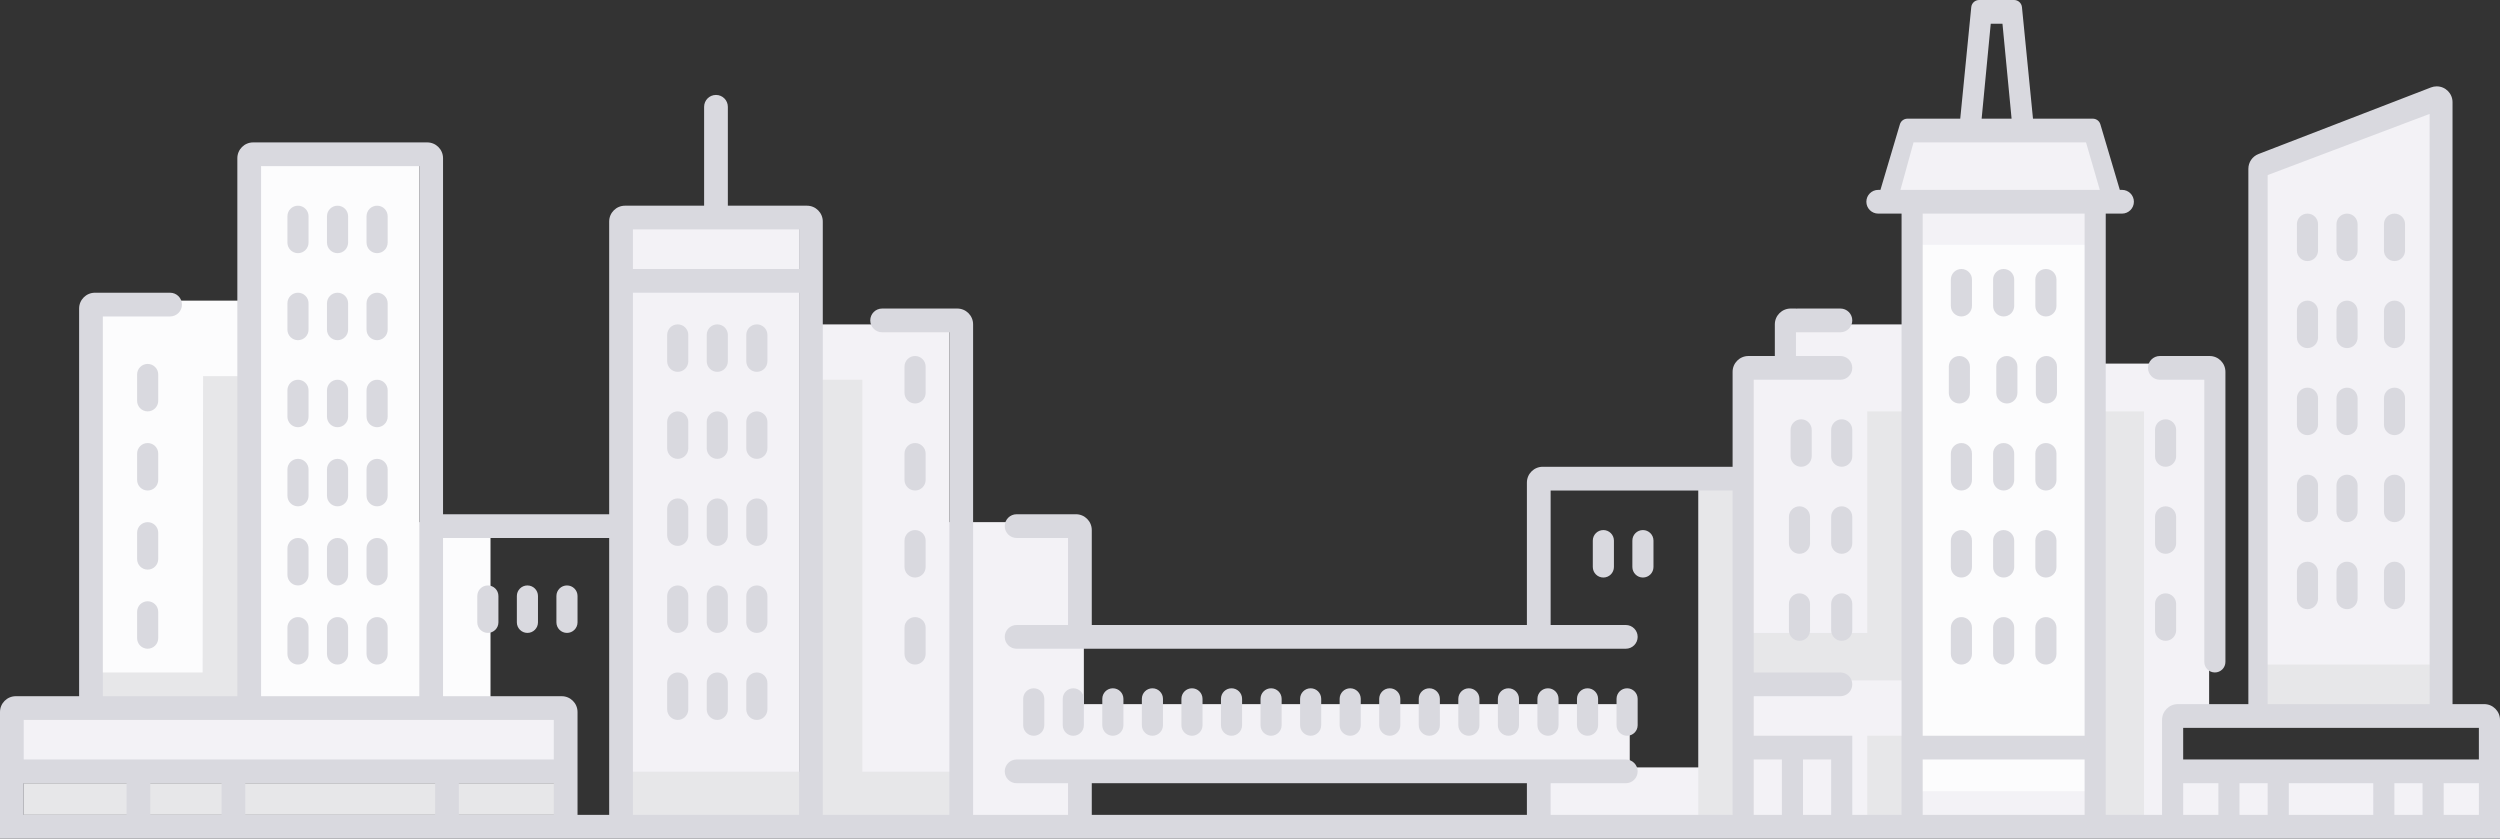 
<svg width="316px" height="106px" viewBox="0 0 316 106" version="1.1" xmlns="http://www.w3.org/2000/svg" xmlns:xlink="http://www.w3.org/1999/xlink">
    <rect x="0" y="0" width="316" height="106" fill="#333333" stroke="none"/>
    <g id="MU_formalizacion" stroke="none" stroke-width="1" fill="none" fill-rule="evenodd">
        <g id="icon-copy" transform="translate(158, 53) scale(-1, 1) translate(-158, -53) ">
            <path d="M285,89 L263,89 L254,89 L254,66 L263,66 L263,19 L285,19 L285,38 L304,38 L304,89 L285,89 Z M51,30 L75,30 L75,102 L51,102 L51,30 Z" id="Combined-Shape" fill="#FCFCFD"></path>
            <path d="M179,89 L179,66 L196,66 L196,41 L213,41 L213,104.046 L196,104.046 L196,104.032 L179,104.032 L179,96.937 L110,96.937 L110,89 L179,89 Z M51.029,99.996 L74,99.996 L74,41 L90.046,41 L90.046,46.739 L95.794,46.739 L95.794,104.046 L75.097,104.046 L75.097,105 L51.029,105 L51.029,103.999 L41.385,103.999 L41.516,89.989 L36.766,89.989 L36.766,45.957 L51.029,45.957 L51.029,99.996 Z M51.92,16.935 L75.097,16.935 L77.693,24.794 L49.292,24.794 L51.92,16.935 Z M7.349,12 L30.526,20.938 L30.526,90.99 L7.349,90.99 L7.349,12 Z M215,28 L236.794,28 L236.794,104.028 L215,104.028 L215,28 Z M51.029,25.942 L75.097,25.942 L75.097,30.946 L51.029,30.946 L51.029,25.942 Z M2,97 L41.223,97 L41.223,104.937 L2,104.937 L2,97 Z M245,89 L314,89 L314,96.937 L245,96.937 L245,89 Z M98,97 L121.177,97 L121.177,104.937 L98,104.937 L98,97 Z" id="Combined-Shape" fill="#F3F2F6"></path>
            <path d="M96,86 L74.64,86 L74.64,84 L74.64,52 L79.98,52 L79.98,80 L96,80 L96,60 L101.34,60 L101.34,104 L96,104 L96,86 Z M207,103.539 L195,103.539 L195,97.539 L207,97.539 L207,48 L212.34,48 L212.34,104 L207,104 L207,103.539 Z M45,52 L50.34,52 L50.34,104 L45,104 L45,52 Z M214,103.539 L214,97.539 L237.14,97.539 L237.14,103.539 L214,103.539 Z M285,47.539 L290.331,47.539 L290.388,85 L304,85 L304,89 L285,89 L285,47.539 Z M245,99 L313,99 L313,103 L245,103 L245,99 Z M7,84 L30.14,84 L30.14,90 L7,90 L7,84 Z M74.64,93 L79.98,93 L79.98,104 L74.64,104 L74.64,93 Z" id="Combined-Shape" fill="#E7E7E9"></path>
            <path d="M224,26 L224,13.5 C224,12.672 224.672,12 225.5,12 C226.328,12 227,12.672 227,13.5 L227,26 L236,26 L237,26 C238.105,26 239,26.895 239,28 L239,65 L260,65 L260,20 C260,18.895 260.895,18 262,18 L263,18 L284,18 C285.105,18 286,18.895 286,20 L286,88 L303,88 L303,40 L294.5,40 C293.672,40 293,39.328 293,38.5 C293,37.672 293.672,37 294.5,37 L304,37 C305.105,37 306,37.895 306,39 L306,40 L306,88 L314,88 C315.105,88 316,88.895 316,90 L316,91 L316,104 L316,106 L42.716,106 L0,106 L-2.22044605e-16,91 C-3.57315355e-16,89.895 0.895,89 2,89 L6,89 L6,12.916 C6,11.811 6.895,10.916 8,10.916 C8.246,10.916 8.491,10.962 8.72,11.05 L30.528,19.47 C31.299,19.767 31.807,20.509 31.807,21.336 L31.807,89 L40.716,89 C41.82,89 42.716,89.895 42.716,91 L42.716,103 L49.835,103 L49.835,96 L49.835,27 L47.775,27 C46.947,27 46.275,26.328 46.275,25.5 C46.275,24.672 46.947,24 47.775,24 L48.055,24 L50.512,15.716 C50.638,15.291 51.028,15 51.471,15 L59.031,15 L60.425,0.902 C60.475,0.39 60.906,-6.82703417e-16 61.42,-7.77156117e-16 L65.837,2.22044605e-16 C66.351,1.27591905e-16 66.782,0.39 66.832,0.902 L68.226,15 L74.896,15 C75.339,15 75.729,15.291 75.854,15.716 L78.312,24 L78.592,24 C79.42,24 80.092,24.672 80.092,25.5 C80.092,26.328 79.42,27 78.592,27 L76.082,27 L75.642,27 L75.642,96 L75.642,103 L81.872,103 L81.872,93 L88.101,93 L94.33,93 L94.33,88 L83.372,88 C82.543,88 81.872,87.328 81.872,86.5 C81.872,85.672 82.543,85 83.372,85 L94.33,85 L94.33,48 L83.372,48 C82.543,48 81.872,47.328 81.872,46.5 C81.872,45.672 82.543,45 83.372,45 L88.991,45 L88.991,42 L83.372,42 C82.543,42 81.872,41.328 81.872,40.5 C81.872,39.672 82.543,39 83.372,39 L88.771,39 C88.845,39 88.919,39.004 88.991,39.012 L88.991,39 L89.661,39 C90.765,39 91.661,39.895 91.661,41 L91.661,45 L94.33,45 L95,45 C96.105,45 97,45.895 97,47 L97,59 L121,59 C122.105,59 123,59.895 123,61 L123,62 L123,79 L178,79 L178,68 L178,67 C178,65.895 178.895,65 180,65 L187.5,65 C188.328,65 189,65.672 189,66.5 C189,67.328 188.328,68 187.5,68 L181,68 L181,79 L187.5,79 C188.328,79 189,79.672 189,80.5 C189,81.328 188.328,82 187.5,82 L110.5,82 C109.672,82 109,81.328 109,80.5 C109,79.672 109.672,79 110.5,79 L120,79 L120,62 L97,62 L97,93 L97,103 L120,103 L120,99 L110.5,99 C109.672,99 109,98.328 109,97.5 C109,96.672 109.672,96 110.5,96 L187.5,96 C188.328,96 189,96.672 189,97.5 C189,98.328 188.328,99 187.5,99 L181,99 L181,103 L193,103 L193,42 L193,41 C193,39.895 193.895,39 195,39 L204.5,39 C205.328,39 206,39.672 206,40.5 C206,41.328 205.328,42 204.5,42 L196,42 L196,103 L212,103 L212,28 C212,26.895 212.895,26 214,26 L215,26 L224,26 Z M178,103 L178,99 L123,99 L123,103 L178,103 Z M239,103 L243,103 L243,91 L243,90 C243,88.895 243.895,88 245,88 L260,88 L260,68 L239,68 L239,103 Z M236,103 L236,37 L215,37 L215,103 L236,103 Z M313,103 L313,99 L300,99 L300,103 L313,103 Z M297,103 L297,99 L288,99 L288,103 L297,103 Z M285,103 L285,99 L261,99 L261,103 L285,103 Z M258,103 L258,99 L246,99 L246,103 L258,103 Z M90.771,103 L94.33,103 L94.33,96 L90.771,96 L90.771,103 Z M88.101,103 L88.101,96 L84.541,96 L84.541,103 L88.101,103 Z M72.972,103 L72.972,96 L52.505,96 L52.505,103 L72.972,103 Z M246,91 L246,96 L313,96 L313,91 L246,91 Z M283,88 L283,21 L263,21 L263,88 L283,88 Z M236,34 L236,29 L215,29 L215,34 L236,34 Z M72.972,27 L52.505,27 L52.505,93 L72.972,93 L72.972,27 Z M75.783,24 L74.129,18 L68.523,18 L58.734,18 L52.327,18 L50.584,24 L75.783,24 Z M32.927,103 L32.927,99 L29.367,99 L29.367,103 L32.927,103 Z M35.596,103 L40.046,103 L40.046,99 L35.596,99 L35.596,103 Z M26.697,103 L26.697,99 L16.018,99 L16.018,103 L26.697,103 Z M13.349,103 L13.349,99 L9.789,99 L9.789,103 L13.349,103 Z M7.119,103 L7.119,99 L2.67,99 L2.67,103 L7.119,103 Z M2.67,96 L40.046,96 L40.046,92 L31.807,92 L6,92 L2.67,92 L2.67,96 Z M37.376,48 L37.376,83.665 C37.376,84.402 36.779,85 36.041,85 C35.304,85 34.706,84.402 34.706,83.665 L34.706,48 L34.706,47 C34.706,45.895 35.602,45 36.706,45 L42.995,45 C43.824,45 44.495,45.672 44.495,46.5 C44.495,47.328 43.824,48 42.995,48 L37.376,48 Z M83.206,53 C83.944,53 84.541,53.598 84.541,54.335 L84.541,57.665 C84.541,58.402 83.944,59 83.206,59 C82.469,59 81.872,58.402 81.872,57.665 L81.872,54.335 C81.872,53.598 82.469,53 83.206,53 Z M88.335,53 C89.072,53 89.67,53.598 89.67,54.335 L89.67,57.665 C89.67,58.402 89.072,59 88.335,59 C87.598,59 87,58.402 87,57.665 L87,54.335 C87,53.598 87.598,53 88.335,53 Z M113.335,67 C114.072,67 114.67,67.598 114.67,68.335 L114.67,71.665 C114.67,72.402 114.072,73 113.335,73 C112.598,73 112,72.402 112,71.665 L112,68.335 C112,67.598 112.598,67 113.335,67 Z M108.335,67 C109.072,67 109.67,67.598 109.67,68.335 L109.67,71.665 C109.67,72.402 109.072,73 108.335,73 C107.598,73 107,72.402 107,71.665 L107,68.335 C107,67.598 107.598,67 108.335,67 Z M115.335,87 C116.072,87 116.67,87.598 116.67,88.335 L116.67,91.665 C116.67,92.402 116.072,93 115.335,93 C114.598,93 114,92.402 114,91.665 L114,88.335 C114,87.598 114.598,87 115.335,87 Z M110.335,87 C111.072,87 111.67,87.598 111.67,88.335 L111.67,91.665 C111.67,92.402 111.072,93 110.335,93 C109.598,93 109,92.402 109,91.665 L109,88.335 C109,87.598 109.598,87 110.335,87 Z M125.335,87 C126.072,87 126.67,87.598 126.67,88.335 L126.67,91.665 C126.67,92.402 126.072,93 125.335,93 C124.598,93 124,92.402 124,91.665 L124,88.335 C124,87.598 124.598,87 125.335,87 Z M120.335,87 C121.072,87 121.67,87.598 121.67,88.335 L121.67,91.665 C121.67,92.402 121.072,93 120.335,93 C119.598,93 119,92.402 119,91.665 L119,88.335 C119,87.598 119.598,87 120.335,87 Z M135.335,87 C136.072,87 136.67,87.598 136.67,88.335 L136.67,91.665 C136.67,92.402 136.072,93 135.335,93 C134.598,93 134,92.402 134,91.665 L134,88.335 C134,87.598 134.598,87 135.335,87 Z M130.335,87 C131.072,87 131.67,87.598 131.67,88.335 L131.67,91.665 C131.67,92.402 131.072,93 130.335,93 C129.598,93 129,92.402 129,91.665 L129,88.335 C129,87.598 129.598,87 130.335,87 Z M145.335,87 C146.072,87 146.67,87.598 146.67,88.335 L146.67,91.665 C146.67,92.402 146.072,93 145.335,93 C144.598,93 144,92.402 144,91.665 L144,88.335 C144,87.598 144.598,87 145.335,87 Z M140.335,87 C141.072,87 141.67,87.598 141.67,88.335 L141.67,91.665 C141.67,92.402 141.072,93 140.335,93 C139.598,93 139,92.402 139,91.665 L139,88.335 C139,87.598 139.598,87 140.335,87 Z M155.335,87 C156.072,87 156.67,87.598 156.67,88.335 L156.67,91.665 C156.67,92.402 156.072,93 155.335,93 C154.598,93 154,92.402 154,91.665 L154,88.335 C154,87.598 154.598,87 155.335,87 Z M150.335,87 C151.072,87 151.67,87.598 151.67,88.335 L151.67,91.665 C151.67,92.402 151.072,93 150.335,93 C149.598,93 149,92.402 149,91.665 L149,88.335 C149,87.598 149.598,87 150.335,87 Z M165.335,87 C166.072,87 166.67,87.598 166.67,88.335 L166.67,91.665 C166.67,92.402 166.072,93 165.335,93 C164.598,93 164,92.402 164,91.665 L164,88.335 C164,87.598 164.598,87 165.335,87 Z M160.335,87 C161.072,87 161.67,87.598 161.67,88.335 L161.67,91.665 C161.67,92.402 161.072,93 160.335,93 C159.598,93 159,92.402 159,91.665 L159,88.335 C159,87.598 159.598,87 160.335,87 Z M175.335,87 C176.072,87 176.67,87.598 176.67,88.335 L176.67,91.665 C176.67,92.402 176.072,93 175.335,93 C174.598,93 174,92.402 174,91.665 L174,88.335 C174,87.598 174.598,87 175.335,87 Z M170.335,87 C171.072,87 171.67,87.598 171.67,88.335 L171.67,91.665 C171.67,92.402 171.072,93 170.335,93 C169.598,93 169,92.402 169,91.665 L169,88.335 C169,87.598 169.598,87 170.335,87 Z M185.335,87 C186.072,87 186.67,87.598 186.67,88.335 L186.67,91.665 C186.67,92.402 186.072,93 185.335,93 C184.598,93 184,92.402 184,91.665 L184,88.335 C184,87.598 184.598,87 185.335,87 Z M180.335,87 C181.072,87 181.67,87.598 181.67,88.335 L181.67,91.665 C181.67,92.402 181.072,93 180.335,93 C179.598,93 179,92.402 179,91.665 L179,88.335 C179,87.598 179.598,87 180.335,87 Z M83.206,64 C83.944,64 84.541,64.598 84.541,65.335 L84.541,68.665 C84.541,69.402 83.944,70 83.206,70 C82.469,70 81.872,69.402 81.872,68.665 L81.872,65.335 C81.872,64.598 82.469,64 83.206,64 Z M88.546,64 C89.283,64 89.881,64.598 89.881,65.335 L89.881,68.665 C89.881,69.402 89.283,70 88.546,70 C87.809,70 87.211,69.402 87.211,68.665 L87.211,65.335 C87.211,64.598 87.809,64 88.546,64 Z M83.206,75 C83.944,75 84.541,75.598 84.541,76.335 L84.541,79.665 C84.541,80.402 83.944,81 83.206,81 C82.469,81 81.872,80.402 81.872,79.665 L81.872,76.335 C81.872,75.598 82.469,75 83.206,75 Z M88.546,75 C89.283,75 89.881,75.598 89.881,76.335 L89.881,79.665 C89.881,80.402 89.283,81 88.546,81 C87.809,81 87.211,80.402 87.211,79.665 L87.211,76.335 C87.211,75.598 87.809,75 88.546,75 Z M64.369,3 L62.888,3 L61.736,15 L65.521,15 L64.369,3 Z M8.899,89 L29.367,89 L29.367,22.129 L8.899,14.4 L8.899,89 Z M24.335,27 C25.072,27 25.67,27.598 25.67,28.335 L25.67,31.665 C25.67,32.402 25.072,33 24.335,33 C23.598,33 23,32.402 23,31.665 L23,28.335 C23,27.598 23.598,27 24.335,27 Z M24.335,38 C25.072,38 25.67,38.598 25.67,39.335 L25.67,42.665 C25.67,43.402 25.072,44 24.335,44 C23.598,44 23,43.402 23,42.665 L23,39.335 C23,38.598 23.598,38 24.335,38 Z M19.335,27 C20.072,27 20.67,27.598 20.67,28.335 L20.67,31.665 C20.67,32.402 20.072,33 19.335,33 C18.598,33 18,32.402 18,31.665 L18,28.335 C18,27.598 18.598,27 19.335,27 Z M19.335,38 C20.072,38 20.67,38.598 20.67,39.335 L20.67,42.665 C20.67,43.402 20.072,44 19.335,44 C18.598,44 18,43.402 18,42.665 L18,39.335 C18,38.598 18.598,38 19.335,38 Z M13.335,27 C14.072,27 14.67,27.598 14.67,28.335 L14.67,31.665 C14.67,32.402 14.072,33 13.335,33 C12.598,33 12,32.402 12,31.665 L12,28.335 C12,27.598 12.598,27 13.335,27 Z M13.335,38 C14.072,38 14.67,38.598 14.67,39.335 L14.67,42.665 C14.67,43.402 14.072,44 13.335,44 C12.598,44 12,43.402 12,42.665 L12,39.335 C12,38.598 12.598,38 13.335,38 Z M24.335,49 C25.072,49 25.67,49.598 25.67,50.335 L25.67,53.665 C25.67,54.402 25.072,55 24.335,55 C23.598,55 23,54.402 23,53.665 L23,50.335 C23,49.598 23.598,49 24.335,49 Z M19.335,49 C20.072,49 20.67,49.598 20.67,50.335 L20.67,53.665 C20.67,54.402 20.072,55 19.335,55 C18.598,55 18,54.402 18,53.665 L18,50.335 C18,49.598 18.598,49 19.335,49 Z M13.335,49 C14.072,49 14.67,49.598 14.67,50.335 L14.67,53.665 C14.67,54.402 14.072,55 13.335,55 C12.598,55 12,54.402 12,53.665 L12,50.335 C12,49.598 12.598,49 13.335,49 Z M24.335,60 C25.072,60 25.67,60.598 25.67,61.335 L25.67,64.665 C25.67,65.402 25.072,66 24.335,66 C23.598,66 23,65.402 23,64.665 L23,61.335 C23,60.598 23.598,60 24.335,60 Z M19.335,60 C20.072,60 20.67,60.598 20.67,61.335 L20.67,64.665 C20.67,65.402 20.072,66 19.335,66 C18.598,66 18,65.402 18,64.665 L18,61.335 C18,60.598 18.598,60 19.335,60 Z M13.335,60 C14.072,60 14.67,60.598 14.67,61.335 L14.67,64.665 C14.67,65.402 14.072,66 13.335,66 C12.598,66 12,65.402 12,64.665 L12,61.335 C12,60.598 12.598,60 13.335,60 Z M24.335,71 C25.072,71 25.67,71.598 25.67,72.335 L25.67,75.665 C25.67,76.402 25.072,77 24.335,77 C23.598,77 23,76.402 23,75.665 L23,72.335 C23,71.598 23.598,71 24.335,71 Z M42.271,53 C43.008,53 43.606,53.598 43.606,54.335 L43.606,57.665 C43.606,58.402 43.008,59 42.271,59 C41.533,59 40.936,58.402 40.936,57.665 L40.936,54.335 C40.936,53.598 41.533,53 42.271,53 Z M42.271,64 C43.008,64 43.606,64.598 43.606,65.335 L43.606,68.665 C43.606,69.402 43.008,70 42.271,70 C41.533,70 40.936,69.402 40.936,68.665 L40.936,65.335 C40.936,64.598 41.533,64 42.271,64 Z M42.271,75 C43.008,75 43.606,75.598 43.606,76.335 L43.606,79.665 C43.606,80.402 43.008,81 42.271,81 C41.533,81 40.936,80.402 40.936,79.665 L40.936,76.335 C40.936,75.598 41.533,75 42.271,75 Z M57.399,78 C58.136,78 58.734,78.598 58.734,79.335 L58.734,82.665 C58.734,83.402 58.136,84 57.399,84 C56.662,84 56.064,83.402 56.064,82.665 L56.064,79.335 C56.064,78.598 56.662,78 57.399,78 Z M62.739,78 C63.476,78 64.073,78.598 64.073,79.335 L64.073,82.665 C64.073,83.402 63.476,84 62.739,84 C62.001,84 61.404,83.402 61.404,82.665 L61.404,79.335 C61.404,78.598 62.001,78 62.739,78 Z M68.078,78 C68.815,78 69.413,78.598 69.413,79.335 L69.413,82.665 C69.413,83.402 68.815,84 68.078,84 C67.341,84 66.743,83.402 66.743,82.665 L66.743,79.335 C66.743,78.598 67.341,78 68.078,78 Z M57.399,67 C58.136,67 58.734,67.598 58.734,68.335 L58.734,71.665 C58.734,72.402 58.136,73 57.399,73 C56.662,73 56.064,72.402 56.064,71.665 L56.064,68.335 C56.064,67.598 56.662,67 57.399,67 Z M62.739,67 C63.476,67 64.073,67.598 64.073,68.335 L64.073,71.665 C64.073,72.402 63.476,73 62.739,73 C62.001,73 61.404,72.402 61.404,71.665 L61.404,68.335 C61.404,67.598 62.001,67 62.739,67 Z M68.078,67 C68.815,67 69.413,67.598 69.413,68.335 L69.413,71.665 C69.413,72.402 68.815,73 68.078,73 C67.341,73 66.743,72.402 66.743,71.665 L66.743,68.335 C66.743,67.598 67.341,67 68.078,67 Z M57.399,56 C58.136,56 58.734,56.598 58.734,57.335 L58.734,60.665 C58.734,61.402 58.136,62 57.399,62 C56.662,62 56.064,61.402 56.064,60.665 L56.064,57.335 C56.064,56.598 56.662,56 57.399,56 Z M62.739,56 C63.476,56 64.073,56.598 64.073,57.335 L64.073,60.665 C64.073,61.402 63.476,62 62.739,62 C62.001,62 61.404,61.402 61.404,60.665 L61.404,57.335 C61.404,56.598 62.001,56 62.739,56 Z M68.078,56 C68.815,56 69.413,56.598 69.413,57.335 L69.413,60.665 C69.413,61.402 68.815,62 68.078,62 C67.341,62 66.743,61.402 66.743,60.665 L66.743,57.335 C66.743,56.598 67.341,56 68.078,56 Z M57.335,45 C58.072,45 58.67,45.598 58.67,46.335 L58.67,49.665 C58.67,50.402 58.072,51 57.335,51 C56.598,51 56,50.402 56,49.665 L56,46.335 C56,45.598 56.598,45 57.335,45 Z M220.335,41 C221.072,41 221.67,41.598 221.67,42.335 L221.67,45.665 C221.67,46.402 221.072,47 220.335,47 C219.598,47 219,46.402 219,45.665 L219,42.335 C219,41.598 219.598,41 220.335,41 Z M220.335,52 C221.072,52 221.67,52.598 221.67,53.335 L221.67,56.665 C221.67,57.402 221.072,58 220.335,58 C219.598,58 219,57.402 219,56.665 L219,53.335 C219,52.598 219.598,52 220.335,52 Z M62.335,45 C63.072,45 63.67,45.598 63.67,46.335 L63.67,49.665 C63.67,50.402 63.072,51 62.335,51 C61.598,51 61,50.402 61,49.665 L61,46.335 C61,45.598 61.598,45 62.335,45 Z M225.335,41 C226.072,41 226.67,41.598 226.67,42.335 L226.67,45.665 C226.67,46.402 226.072,47 225.335,47 C224.598,47 224,46.402 224,45.665 L224,42.335 C224,41.598 224.598,41 225.335,41 Z M225.335,52 C226.072,52 226.67,52.598 226.67,53.335 L226.67,56.665 C226.67,57.402 226.072,58 225.335,58 C224.598,58 224,57.402 224,56.665 L224,53.335 C224,52.598 224.598,52 225.335,52 Z M68.335,45 C69.072,45 69.67,45.598 69.67,46.335 L69.67,49.665 C69.67,50.402 69.072,51 68.335,51 C67.598,51 67,50.402 67,49.665 L67,46.335 C67,45.598 67.598,45 68.335,45 Z M230.335,41 C231.072,41 231.67,41.598 231.67,42.335 L231.67,45.665 C231.67,46.402 231.072,47 230.335,47 C229.598,47 229,46.402 229,45.665 L229,42.335 C229,41.598 229.598,41 230.335,41 Z M230.335,52 C231.072,52 231.67,52.598 231.67,53.335 L231.67,56.665 C231.67,57.402 231.072,58 230.335,58 C229.598,58 229,57.402 229,56.665 L229,53.335 C229,52.598 229.598,52 230.335,52 Z M220.335,63 C221.072,63 221.67,63.598 221.67,64.335 L221.67,67.665 C221.67,68.402 221.072,69 220.335,69 C219.598,69 219,68.402 219,67.665 L219,64.335 C219,63.598 219.598,63 220.335,63 Z M225.335,63 C226.072,63 226.67,63.598 226.67,64.335 L226.67,67.665 C226.67,68.402 226.072,69 225.335,69 C224.598,69 224,68.402 224,67.665 L224,64.335 C224,63.598 224.598,63 225.335,63 Z M230.335,63 C231.072,63 231.67,63.598 231.67,64.335 L231.67,67.665 C231.67,68.402 231.072,69 230.335,69 C229.598,69 229,68.402 229,67.665 L229,64.335 C229,63.598 229.598,63 230.335,63 Z M220.335,74 C221.072,74 221.67,74.598 221.67,75.335 L221.67,78.665 C221.67,79.402 221.072,80 220.335,80 C219.598,80 219,79.402 219,78.665 L219,75.335 C219,74.598 219.598,74 220.335,74 Z M225.335,74 C226.072,74 226.67,74.598 226.67,75.335 L226.67,78.665 C226.67,79.402 226.072,80 225.335,80 C224.598,80 224,79.402 224,78.665 L224,75.335 C224,74.598 224.598,74 225.335,74 Z M230.335,74 C231.072,74 231.67,74.598 231.67,75.335 L231.67,78.665 C231.67,79.402 231.072,80 230.335,80 C229.598,80 229,79.402 229,78.665 L229,75.335 C229,74.598 229.598,74 230.335,74 Z M200.335,45 C201.072,45 201.67,45.598 201.67,46.335 L201.67,49.665 C201.67,50.402 201.072,51 200.335,51 C199.598,51 199,50.402 199,49.665 L199,46.335 C199,45.598 199.598,45 200.335,45 Z M200.335,56 C201.072,56 201.67,56.598 201.67,57.335 L201.67,60.665 C201.67,61.402 201.072,62 200.335,62 C199.598,62 199,61.402 199,60.665 L199,57.335 C199,56.598 199.598,56 200.335,56 Z M200.335,78 C201.072,78 201.67,78.598 201.67,79.335 L201.67,82.665 C201.67,83.402 201.072,84 200.335,84 C199.598,84 199,83.402 199,82.665 L199,79.335 C199,78.598 199.598,78 200.335,78 Z M200.335,67 C201.072,67 201.67,67.598 201.67,68.335 L201.67,71.665 C201.67,72.402 201.072,73 200.335,73 C199.598,73 199,72.402 199,71.665 L199,68.335 C199,67.598 199.598,67 200.335,67 Z M220.335,85 C221.072,85 221.67,85.598 221.67,86.335 L221.67,89.665 C221.67,90.402 221.072,91 220.335,91 C219.598,91 219,90.402 219,89.665 L219,86.335 C219,85.598 219.598,85 220.335,85 Z M225.335,85 C226.072,85 226.67,85.598 226.67,86.335 L226.67,89.665 C226.67,90.402 226.072,91 225.335,91 C224.598,91 224,90.402 224,89.665 L224,86.335 C224,85.598 224.598,85 225.335,85 Z M268.335,26 C269.072,26 269.67,26.598 269.67,27.335 L269.67,30.665 C269.67,31.402 269.072,32 268.335,32 C267.598,32 267,31.402 267,30.665 L267,27.335 C267,26.598 267.598,26 268.335,26 Z M268.335,37 C269.072,37 269.67,37.598 269.67,38.335 L269.67,41.665 C269.67,42.402 269.072,43 268.335,43 C267.598,43 267,42.402 267,41.665 L267,38.335 C267,37.598 267.598,37 268.335,37 Z M273.335,26 C274.072,26 274.67,26.598 274.67,27.335 L274.67,30.665 C274.67,31.402 274.072,32 273.335,32 C272.598,32 272,31.402 272,30.665 L272,27.335 C272,26.598 272.598,26 273.335,26 Z M273.335,37 C274.072,37 274.67,37.598 274.67,38.335 L274.67,41.665 C274.67,42.402 274.072,43 273.335,43 C272.598,43 272,42.402 272,41.665 L272,38.335 C272,37.598 272.598,37 273.335,37 Z M278.335,26 C279.072,26 279.67,26.598 279.67,27.335 L279.67,30.665 C279.67,31.402 279.072,32 278.335,32 C277.598,32 277,31.402 277,30.665 L277,27.335 C277,26.598 277.598,26 278.335,26 Z M278.335,37 C279.072,37 279.67,37.598 279.67,38.335 L279.67,41.665 C279.67,42.402 279.072,43 278.335,43 C277.598,43 277,42.402 277,41.665 L277,38.335 C277,37.598 277.598,37 278.335,37 Z M268.335,48 C269.072,48 269.67,48.598 269.67,49.335 L269.67,52.665 C269.67,53.402 269.072,54 268.335,54 C267.598,54 267,53.402 267,52.665 L267,49.335 C267,48.598 267.598,48 268.335,48 Z M273.335,48 C274.072,48 274.67,48.598 274.67,49.335 L274.67,52.665 C274.67,53.402 274.072,54 273.335,54 C272.598,54 272,53.402 272,52.665 L272,49.335 C272,48.598 272.598,48 273.335,48 Z M278.335,48 C279.072,48 279.67,48.598 279.67,49.335 L279.67,52.665 C279.67,53.402 279.072,54 278.335,54 C277.598,54 277,53.402 277,52.665 L277,49.335 C277,48.598 277.598,48 278.335,48 Z M268.335,58 C269.072,58 269.67,58.598 269.67,59.335 L269.67,62.665 C269.67,63.402 269.072,64 268.335,64 C267.598,64 267,63.402 267,62.665 L267,59.335 C267,58.598 267.598,58 268.335,58 Z M273.335,58 C274.072,58 274.67,58.598 274.67,59.335 L274.67,62.665 C274.67,63.402 274.072,64 273.335,64 C272.598,64 272,63.402 272,62.665 L272,59.335 C272,58.598 272.598,58 273.335,58 Z M278.335,58 C279.072,58 279.67,58.598 279.67,59.335 L279.67,62.665 C279.67,63.402 279.072,64 278.335,64 C277.598,64 277,63.402 277,62.665 L277,59.335 C277,58.598 277.598,58 278.335,58 Z M268.335,68 C269.072,68 269.67,68.598 269.67,69.335 L269.67,72.665 C269.67,73.402 269.072,74 268.335,74 C267.598,74 267,73.402 267,72.665 L267,69.335 C267,68.598 267.598,68 268.335,68 Z M273.335,68 C274.072,68 274.67,68.598 274.67,69.335 L274.67,72.665 C274.67,73.402 274.072,74 273.335,74 C272.598,74 272,73.402 272,72.665 L272,69.335 C272,68.598 272.598,68 273.335,68 Z M278.335,68 C279.072,68 279.67,68.598 279.67,69.335 L279.67,72.665 C279.67,73.402 279.072,74 278.335,74 C277.598,74 277,73.402 277,72.665 L277,69.335 C277,68.598 277.598,68 278.335,68 Z M268.335,78 C269.072,78 269.67,78.598 269.67,79.335 L269.67,82.665 C269.67,83.402 269.072,84 268.335,84 C267.598,84 267,83.402 267,82.665 L267,79.335 C267,78.598 267.598,78 268.335,78 Z M273.335,78 C274.072,78 274.67,78.598 274.67,79.335 L274.67,82.665 C274.67,83.402 274.072,84 273.335,84 C272.598,84 272,83.402 272,82.665 L272,79.335 C272,78.598 272.598,78 273.335,78 Z M278.335,78 C279.072,78 279.67,78.598 279.67,79.335 L279.67,82.665 C279.67,83.402 279.072,84 278.335,84 C277.598,84 277,83.402 277,82.665 L277,79.335 C277,78.598 277.598,78 278.335,78 Z M244.335,74 C245.072,74 245.67,74.598 245.67,75.335 L245.67,78.665 C245.67,79.402 245.072,80 244.335,80 C243.598,80 243,79.402 243,78.665 L243,75.335 C243,74.598 243.598,74 244.335,74 Z M249.335,74 C250.072,74 250.67,74.598 250.67,75.335 L250.67,78.665 C250.67,79.402 250.072,80 249.335,80 C248.598,80 248,79.402 248,78.665 L248,75.335 C248,74.598 248.598,74 249.335,74 Z M254.335,74 C255.072,74 255.67,74.598 255.67,75.335 L255.67,78.665 C255.67,79.402 255.072,80 254.335,80 C253.598,80 253,79.402 253,78.665 L253,75.335 C253,74.598 253.598,74 254.335,74 Z M297.335,46 C298.072,46 298.67,46.598 298.67,47.335 L298.67,50.665 C298.67,51.402 298.072,52 297.335,52 C296.598,52 296,51.402 296,50.665 L296,47.335 C296,46.598 296.598,46 297.335,46 Z M297.335,56 C298.072,56 298.67,56.598 298.67,57.335 L298.67,60.665 C298.67,61.402 298.072,62 297.335,62 C296.598,62 296,61.402 296,60.665 L296,57.335 C296,56.598 296.598,56 297.335,56 Z M297.335,66 C298.072,66 298.67,66.598 298.67,67.335 L298.67,70.665 C298.67,71.402 298.072,72 297.335,72 C296.598,72 296,71.402 296,70.665 L296,67.335 C296,66.598 296.598,66 297.335,66 Z M297.335,76 C298.072,76 298.67,76.598 298.67,77.335 L298.67,80.665 C298.67,81.402 298.072,82 297.335,82 C296.598,82 296,81.402 296,80.665 L296,77.335 C296,76.598 296.598,76 297.335,76 Z M230.335,85 C231.072,85 231.67,85.598 231.67,86.335 L231.67,89.665 C231.67,90.402 231.072,91 230.335,91 C229.598,91 229,90.402 229,89.665 L229,86.335 C229,85.598 229.598,85 230.335,85 Z M57.399,34 C58.136,34 58.734,34.598 58.734,35.335 L58.734,38.665 C58.734,39.402 58.136,40 57.399,40 C56.662,40 56.064,39.402 56.064,38.665 L56.064,35.335 C56.064,34.598 56.662,34 57.399,34 Z M62.739,34 C63.476,34 64.073,34.598 64.073,35.335 L64.073,38.665 C64.073,39.402 63.476,40 62.739,40 C62.001,40 61.404,39.402 61.404,38.665 L61.404,35.335 C61.404,34.598 62.001,34 62.739,34 Z M68.078,34 C68.815,34 69.413,34.598 69.413,35.335 L69.413,38.665 C69.413,39.402 68.815,40 68.078,40 C67.341,40 66.743,39.402 66.743,38.665 L66.743,35.335 C66.743,34.598 67.341,34 68.078,34 Z M19.335,71 C20.072,71 20.67,71.598 20.67,72.335 L20.67,75.665 C20.67,76.402 20.072,77 19.335,77 C18.598,77 18,76.402 18,75.665 L18,72.335 C18,71.598 18.598,71 19.335,71 Z M13.335,71 C14.072,71 14.67,71.598 14.67,72.335 L14.67,75.665 C14.67,76.402 14.072,77 13.335,77 C12.598,77 12,76.402 12,75.665 L12,72.335 C12,71.598 12.598,71 13.335,71 Z" id="Combined-Shape" fill="#D9D9DF"></path>
        </g>
    </g>
</svg>